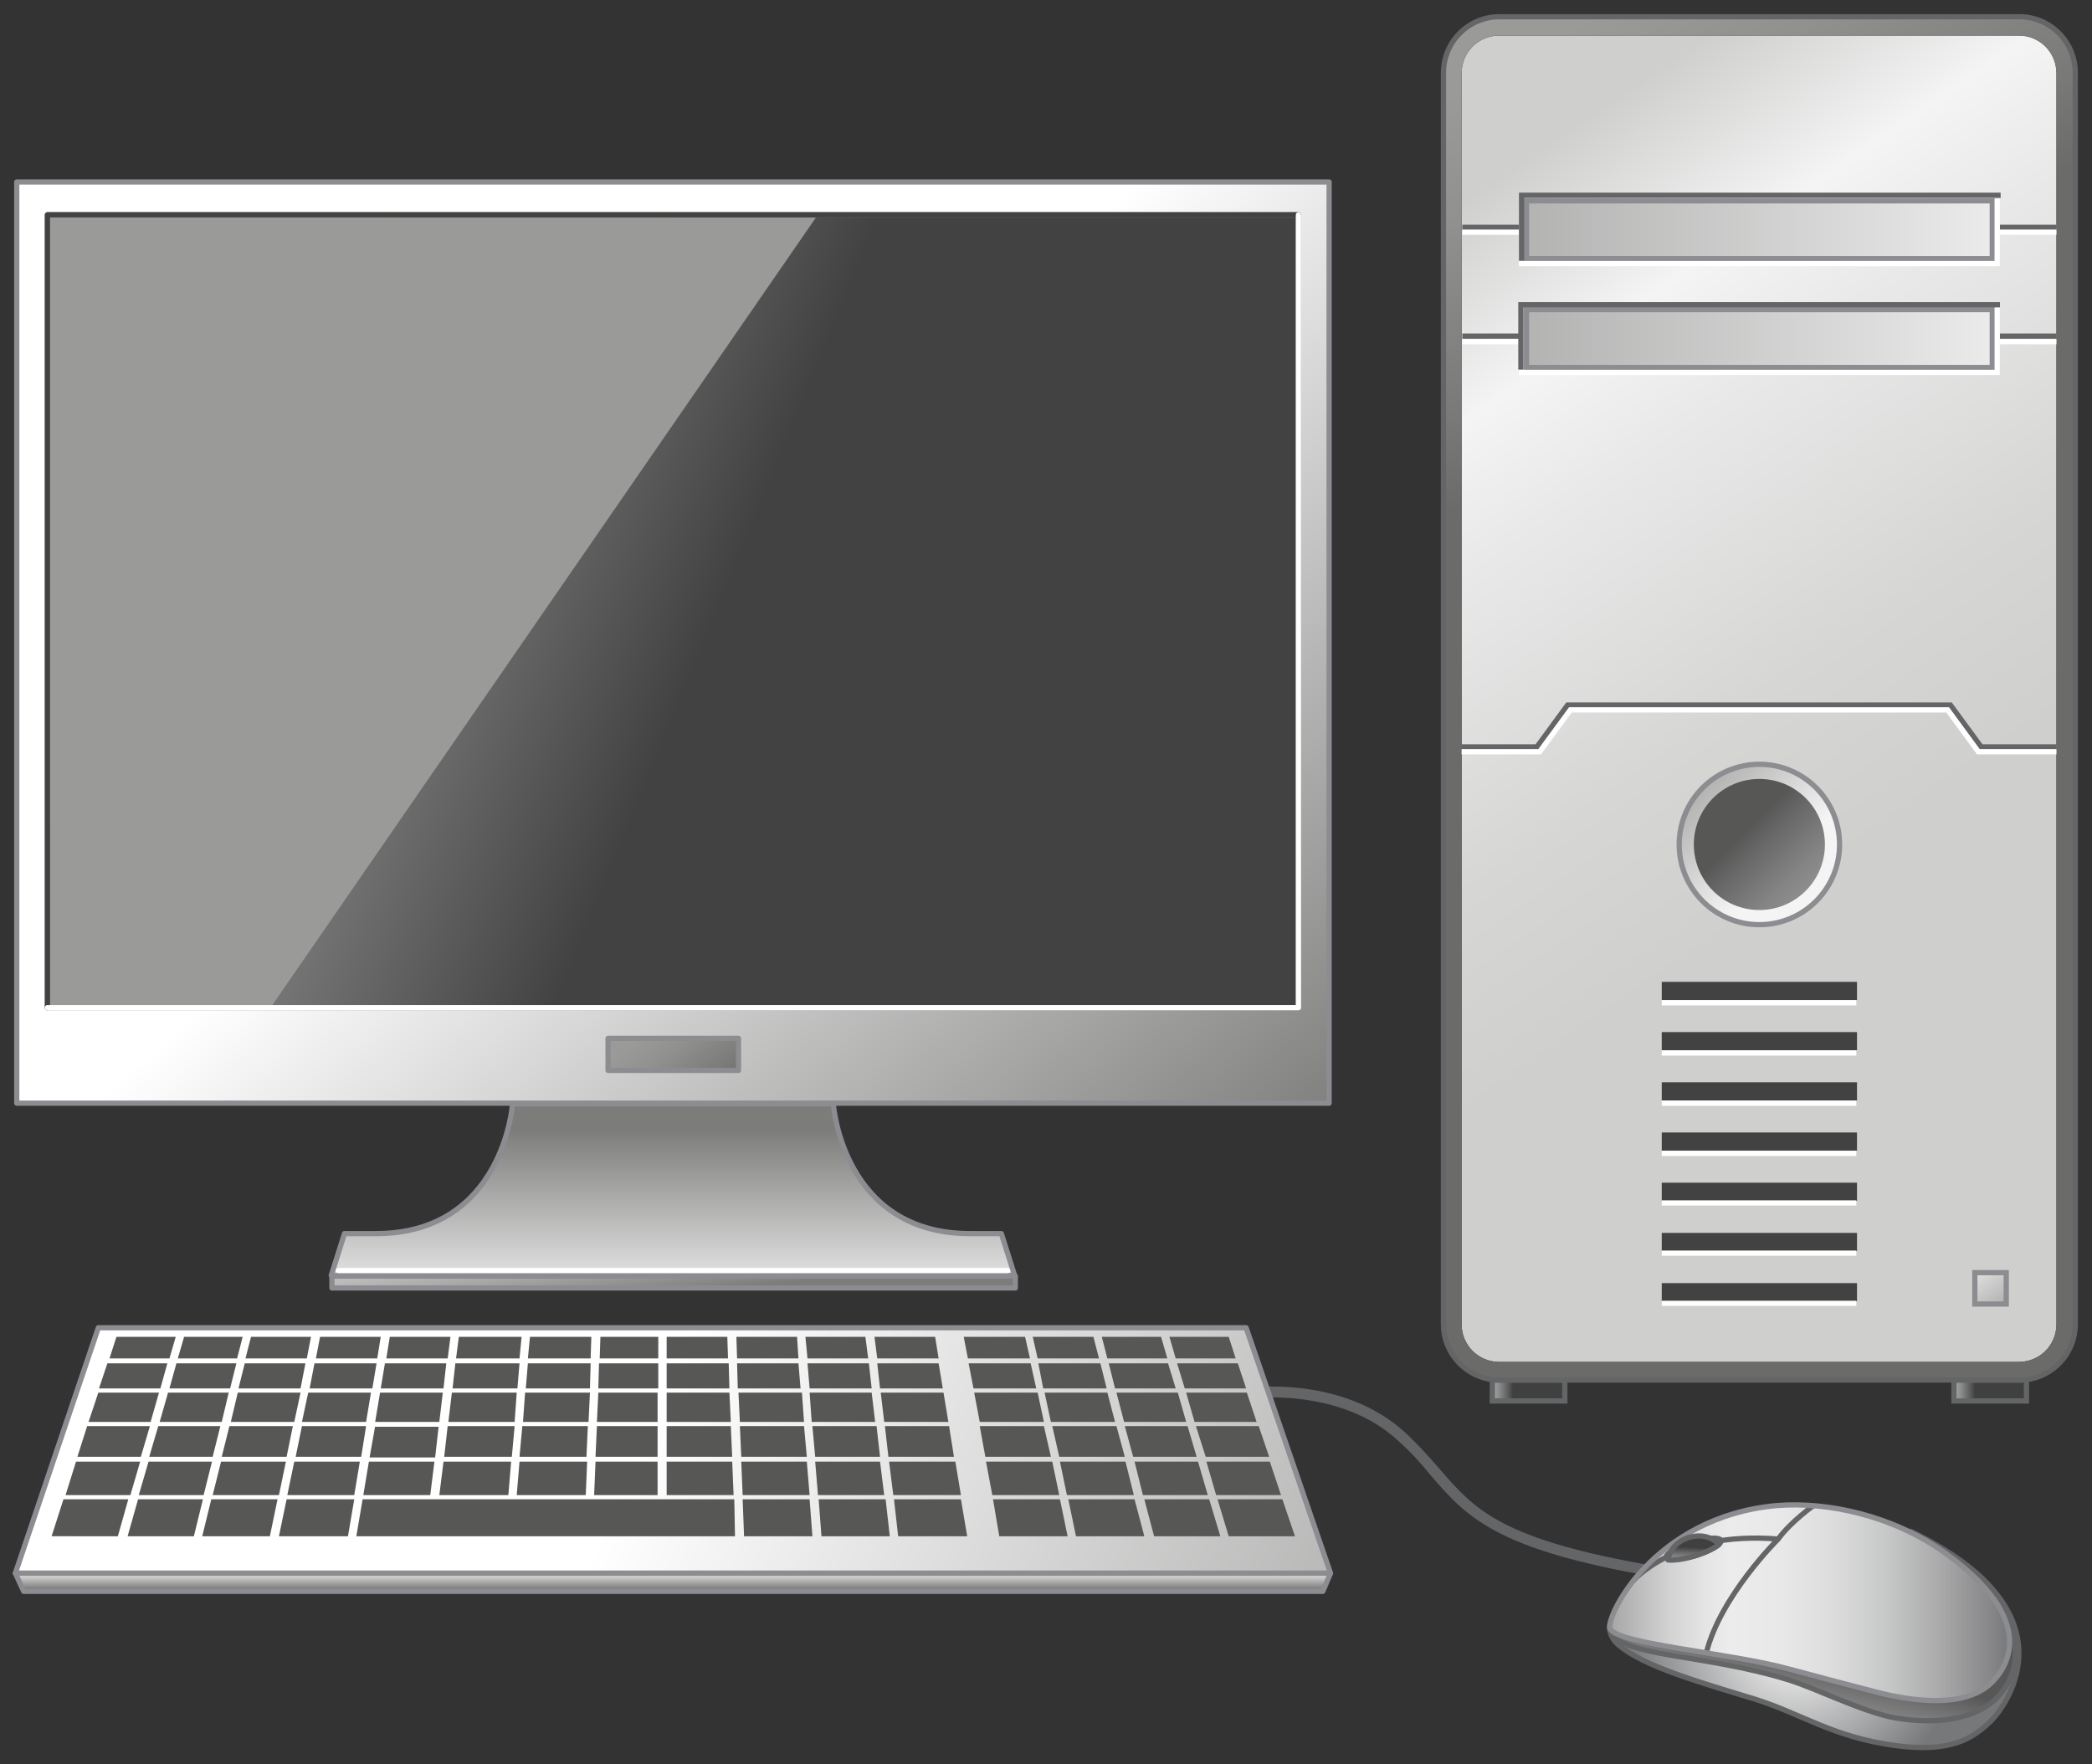 <?xml version="1.0" encoding="utf-8"?>

<!-- Copyright 2016 Siemens AG -->

<!-- Generator: Adobe Illustrator 16.0.4, SVG Export Plug-In . SVG Version: 6.00 Build 0)  -->
<!DOCTYPE svg PUBLIC "-//W3C//DTD SVG 1.1//EN" "http://www.w3.org/Graphics/SVG/1.1/DTD/svg11.dtd">
<svg version="1.1" id="PC_Hardware_Desktopsystem" xmlns="http://www.w3.org/2000/svg" xmlns:xlink="http://www.w3.org/1999/xlink"
	 x="0px" y="0px" width="300px" height="253px" viewBox="0 0 300 253" enable-background="new 0 0 300 253" xml:space="preserve">
<rect x="0" y="0" width="300" height="253" fill="#333333" stroke="none"/>
<g id="Mouse">
	<path id="Cable" fill="#646567" d="M237.2,226.1c-22.8-3.9-26.9-8.6-32-14.5c-1.3-1.6-2.7-3.2-4.6-4.9c-8.6-8.1-22.1-6.1-22.2-6.1
		l-0.2-1.5c0.6-0.1,14.3-2.1,23.5,6.5c1.9,1.8,3.3,3.4,4.7,5c5.1,5.9,8.8,10.2,31.1,14L237.2,226.1z"/>
	<radialGradient id="Lower_Case_1_" cx="257.343" cy="234.925" r="23.959" gradientUnits="userSpaceOnUse">
		<stop  offset="0" style="stop-color:#FFFFFF"/>
		<stop  offset="1" style="stop-color:#77787A"/>
	</radialGradient>
	
		<path id="Lower_Case" fill="url(#Lower_Case_1_)" stroke="#646567" stroke-width="0.75" stroke-linecap="round" stroke-linejoin="round" stroke-miterlimit="10" d="
		M274,219.6c1.7,0.8,3.3,1.8,4.8,2.9c11,7.9,10.7,14.5,7,18.5c-4.5,4.9-14.9,2-16.9,1.5s-8.5-2.2-12.5-3.3
		c-8.5-2.3-24.1-3.5-25.4-5.7c-0.1-0.2-0.1-0.5,0-0.9l0,0c0,0-0.7,1.7,1,3.2c3.5,3.1,11.6,5.4,19.8,7.9c6.6,2.1,11.1,5.4,19.9,6.6
		c8.1,1.1,11.2-1,13.8-3.5C288,244.3,297.5,230.9,274,219.6z"/>
	<linearGradient id="Shape_Side_1_" gradientUnits="userSpaceOnUse" x1="254.785" y1="256.844" x2="259.452" y2="237.51">
		<stop  offset="0" style="stop-color:#575756"/>
		<stop  offset="1.586480e-02" style="stop-color:#5D5C5C"/>
		<stop  offset="0.117" style="stop-color:#797878"/>
		<stop  offset="0.218" style="stop-color:#8D8D8C"/>
		<stop  offset="0.319" style="stop-color:#999998"/>
		<stop  offset="0.418" style="stop-color:#9D9D9C"/>
		<stop  offset="0.54" style="stop-color:#979696"/>
		<stop  offset="0.712" style="stop-color:#848484"/>
		<stop  offset="0.913" style="stop-color:#676666"/>
		<stop  offset="1" style="stop-color:#575756"/>
	</linearGradient>
	
		<path id="Shape_Side" fill="url(#Shape_Side_1_)" stroke="#646567" stroke-width="0.75" stroke-linecap="round" stroke-linejoin="round" stroke-miterlimit="10" d="
		M230.9,233.9c1.9,3.8,13.3,3.2,25.6,7c4.1,1.3,9.1,3.9,14.1,5.2c2,0.5,11.6,2.2,16.2-3.1c2.6-3,3.3-7.4-0.1-12.6
		c2.5,4.3,1.5,8-0.9,10.5c-4.5,4.9-14.9,2-16.9,1.5s-8.5-2.2-12.5-3.3c-8.5-2.3-24.1-3.5-25.4-5.7c-0.1-0.2-0.1-0.5,0-0.9l0,0
		c0,0-0.2,0.4-0.2,1C230.8,233.8,230.9,233.9,230.9,233.9z"/>
	<linearGradient id="Shape_Top_1_" gradientUnits="userSpaceOnUse" x1="230.879" y1="229.718" x2="288.141" y2="229.718">
		<stop  offset="0" style="stop-color:#A5A5A5"/>
		<stop  offset="4.758149e-02" style="stop-color:#B5B5B5"/>
		<stop  offset="0.151" style="stop-color:#D3D3D3"/>
		<stop  offset="0.239" style="stop-color:#E5E5E5"/>
		<stop  offset="0.302" style="stop-color:#ECECEC"/>
		<stop  offset="0.43" style="stop-color:#E8E8E8"/>
		<stop  offset="0.56" style="stop-color:#DCDCDC"/>
		<stop  offset="0.69" style="stop-color:#C7C8C8"/>
		<stop  offset="0.821" style="stop-color:#ABABAC"/>
		<stop  offset="0.952" style="stop-color:#878789"/>
		<stop  offset="1" style="stop-color:#77787A"/>
	</linearGradient>
	<path id="Shape_Top" fill="url(#Shape_Top_1_)" d="M256.4,239.3c4.1,1.1,10.5,2.8,12.5,3.3s12.4,3.3,16.9-1.5
		c3.8-4,4.1-10.6-7-18.5c-7.3-5.2-16.6-7.3-24-6.7c-17.8,1.6-24.7,16.2-23.9,17.7C232.2,235.8,247.9,237,256.4,239.3z"/>
	<path id="Devider_Lines_Buttons" fill="none" stroke="#646567" stroke-width="0.75" stroke-miterlimit="10" d="M244.7,237
		c2-8.1,10.3-16.3,10.3-16.3c1.8-2.5,5.2-4.9,5.2-4.9 M255,220.7c-14.9-1.2-20.9,6.1-20.9,6.1"/>
	<path id="Outline_Top" fill="none" stroke="#8C8C91" stroke-width="0.75" stroke-miterlimit="10" d="M256.4,239.3
		c4.1,1.1,10.5,2.8,12.5,3.3s12.4,3.3,16.9-1.5c3.8-4,4.1-10.6-7-18.5c-7.3-5.2-16.6-7.3-24-6.7c-17.8,1.6-24.7,16.2-23.9,17.7
		C232.2,235.8,247.9,237,256.4,239.3z"/>
	
		<ellipse id="Scroll_Wheel_Port" transform="matrix(0.955 -0.296 0.296 0.955 -54.865 81.814)" fill="#424242" stroke="#646567" stroke-width="0.75" stroke-miterlimit="10" cx="242.9" cy="222.2" rx="4.1" ry="1"/>
	<linearGradient id="Scroll_Wheel_1_" gradientUnits="userSpaceOnUse" x1="242.606" y1="230.665" x2="242.918" y2="221.915">
		<stop  offset="0" style="stop-color:#A5A5A5"/>
		<stop  offset="4.758149e-02" style="stop-color:#B5B5B5"/>
		<stop  offset="0.151" style="stop-color:#D3D3D3"/>
		<stop  offset="0.239" style="stop-color:#E5E5E5"/>
		<stop  offset="0.302" style="stop-color:#ECECEC"/>
		<stop  offset="0.407" style="stop-color:#E8E8E8"/>
		<stop  offset="0.514" style="stop-color:#DCDCDC"/>
		<stop  offset="0.621" style="stop-color:#C7C7C7"/>
		<stop  offset="0.729" style="stop-color:#ABABAB"/>
		<stop  offset="0.838" style="stop-color:#868686"/>
		<stop  offset="0.945" style="stop-color:#5A5A5A"/>
		<stop  offset="1" style="stop-color:#404040"/>
	</linearGradient>
	
		<path id="Scroll_Wheel" fill="url(#Scroll_Wheel_1_)" stroke="#646567" stroke-width="0.75" stroke-linecap="round" stroke-linejoin="round" stroke-miterlimit="10" d="
		M246.5,221.5c-0.6,0.5-1.8,1.1-3.4,1.6c-1.7,0.5-3.2,0.7-3.9,0.6c0,0,0.2-2.3,2.9-3.2C245.1,219.6,246.5,221.5,246.5,221.5z"/>
</g>
<g id="Computer">
	<linearGradient id="Footing_Right_1_" gradientUnits="userSpaceOnUse" x1="271.956" y1="199.418" x2="283.206" y2="199.418">
		<stop  offset="0" style="stop-color:#A5A5A5"/>
		<stop  offset="4.758149e-02" style="stop-color:#B5B5B5"/>
		<stop  offset="0.151" style="stop-color:#D3D3D3"/>
		<stop  offset="0.239" style="stop-color:#E5E5E5"/>
		<stop  offset="0.302" style="stop-color:#ECECEC"/>
		<stop  offset="0.407" style="stop-color:#E8E8E8"/>
		<stop  offset="0.514" style="stop-color:#DCDCDC"/>
		<stop  offset="0.621" style="stop-color:#C7C7C7"/>
		<stop  offset="0.729" style="stop-color:#ABABAB"/>
		<stop  offset="0.838" style="stop-color:#868686"/>
		<stop  offset="0.945" style="stop-color:#5A5A5A"/>
		<stop  offset="1" style="stop-color:#404040"/>
	</linearGradient>
	
		<rect id="Footing_Right" x="280.2" y="197.9" fill="url(#Footing_Right_1_)" stroke="#646567" stroke-width="0.75" stroke-miterlimit="10" width="10.4" height="3"/>
	<linearGradient id="Footing_Left_1_" gradientUnits="userSpaceOnUse" x1="205.708" y1="199.418" x2="216.958" y2="199.418">
		<stop  offset="0" style="stop-color:#A5A5A5"/>
		<stop  offset="4.758149e-02" style="stop-color:#B5B5B5"/>
		<stop  offset="0.151" style="stop-color:#D3D3D3"/>
		<stop  offset="0.239" style="stop-color:#E5E5E5"/>
		<stop  offset="0.302" style="stop-color:#ECECEC"/>
		<stop  offset="0.407" style="stop-color:#E8E8E8"/>
		<stop  offset="0.514" style="stop-color:#DCDCDC"/>
		<stop  offset="0.621" style="stop-color:#C7C7C7"/>
		<stop  offset="0.729" style="stop-color:#ABABAB"/>
		<stop  offset="0.838" style="stop-color:#868686"/>
		<stop  offset="0.945" style="stop-color:#5A5A5A"/>
		<stop  offset="1" style="stop-color:#404040"/>
	</linearGradient>
	
		<rect id="Footing_Left" x="214" y="197.9" fill="url(#Footing_Left_1_)" stroke="#646567" stroke-width="0.75" stroke-miterlimit="10" width="10.4" height="3"/>
	<linearGradient id="Shape_1_" gradientUnits="userSpaceOnUse" x1="205.638" y1="31.77" x2="266.971" y2="121.769">
		<stop  offset="0" style="stop-color:#CFCFCE"/>
		<stop  offset="0.24" style="stop-color:#F4F4F4"/>
		<stop  offset="0.399" style="stop-color:#E9E9E9"/>
		<stop  offset="0.757" style="stop-color:#D6D6D5"/>
		<stop  offset="1" style="stop-color:#CFCFCE"/>
	</linearGradient>
	<path id="Shape_3_" fill="url(#Shape_1_)" d="M215,195.3c-3,0-5.4-2.4-5.4-5.4V10.5c0-3,2.4-5.4,5.4-5.4h74.5c3,0,5.4,2.4,5.4,5.4
		v179.4c0,3-2.4,5.4-5.4,5.4H215z"/>
	<linearGradient id="Frame_2_" gradientUnits="userSpaceOnUse" x1="205.16" y1="15.165" x2="230.498" y2="60.85">
		<stop  offset="0" style="stop-color:#9A9A99"/>
		<stop  offset="0.295" style="stop-color:#919190"/>
		<stop  offset="0.777" style="stop-color:#797978"/>
		<stop  offset="1" style="stop-color:#6B6B6A"/>
	</linearGradient>
	<path id="Frame" fill="url(#Frame_2_)" d="M289.6,2.4H215c-4.4,0-8,3.6-8,8v179.5c0,4.4,3.6,8,8,8h74.6c4.4,0,8-3.6,8-8V10.4
		C297.6,6,294,2.4,289.6,2.4z M294.9,189.9c0,3-2.4,5.4-5.4,5.4H215c-3,0-5.4-2.4-5.4-5.4V10.5c0-3,2.4-5.4,5.4-5.4h74.5
		c3,0,5.4,2.4,5.4,5.4V189.9z"/>
	<path id="Outline_1_" fill="none" stroke="#646567" stroke-width="0.75" stroke-miterlimit="10" d="M289.6,2.4H215
		c-4.4,0-8,3.6-8,8v179.5c0,4.4,3.6,8,8,8h74.6c4.4,0,8-3.6,8-8V10.4C297.6,6,294,2.4,289.6,2.4z"/>
	<path id="Devider_Lines" fill="none" stroke="#646567" stroke-width="0.75" stroke-miterlimit="10" d="M209.7,32.6h8.1 M286.8,32.6
		h8.1 M209.7,48.2h8.1 M294.9,107.1h-10.8l-4.4-6h-54.9l-4.4,6h-10.8 M286.8,48.2h8.1"/>
	<linearGradient id="Drive_Below_1_" gradientUnits="userSpaceOnUse" x1="309.858" y1="48.531" x2="153.501" y2="48.531">
		<stop  offset="0" style="stop-color:#FFFFFF"/>
		<stop  offset="1" style="stop-color:#7C7C7B"/>
	</linearGradient>
	
		<rect id="Drive_Below" x="218.9" y="44.4" fill="url(#Drive_Below_1_)" stroke="#8C8C91" stroke-width="0.75" stroke-miterlimit="10" width="66.8" height="8.3"/>
	<linearGradient id="Drive_Top_1_" gradientUnits="userSpaceOnUse" x1="309.858" y1="32.9" x2="153.501" y2="32.9">
		<stop  offset="0" style="stop-color:#FFFFFF"/>
		<stop  offset="1" style="stop-color:#7C7C7B"/>
	</linearGradient>
	
		<rect id="Drive_Top" x="218.9" y="28.8" fill="url(#Drive_Top_1_)" stroke="#8C8C91" stroke-width="0.75" stroke-miterlimit="10" width="66.8" height="8.3"/>
	
		<linearGradient id="Frame_Loaudspeaker_1_" gradientUnits="userSpaceOnUse" x1="255.22" y1="123.987" x2="235.016" y2="103.783">
		<stop  offset="0" style="stop-color:#F4F4F4"/>
		<stop  offset="1" style="stop-color:#7C7C7B"/>
	</linearGradient>
	
		<circle id="Frame_Loaudspeaker" fill="url(#Frame_Loaudspeaker_1_)" stroke="#8C8C91" stroke-width="0.75" stroke-miterlimit="10" cx="252.3" cy="121.1" r="11.5"/>
	<linearGradient id="Loaudspeaker_1_" gradientUnits="userSpaceOnUse" x1="273.266" y1="142.033" x2="250.312" y2="119.079">
		<stop  offset="0" style="stop-color:#575756"/>
		<stop  offset="1.586480e-02" style="stop-color:#5D5C5C"/>
		<stop  offset="0.117" style="stop-color:#797878"/>
		<stop  offset="0.218" style="stop-color:#8D8D8C"/>
		<stop  offset="0.319" style="stop-color:#999998"/>
		<stop  offset="0.418" style="stop-color:#9D9D9C"/>
		<stop  offset="0.54" style="stop-color:#979696"/>
		<stop  offset="0.712" style="stop-color:#848484"/>
		<stop  offset="0.913" style="stop-color:#676666"/>
		<stop  offset="1" style="stop-color:#575756"/>
	</linearGradient>
	<circle id="Loaudspeaker" fill="url(#Loaudspeaker_1_)" cx="252.3" cy="121.1" r="9.4"/>
	<path id="Ventilation_Slots_1_" fill="#424242" d="M266.3,143.4h-28v-2.6h28V143.4z M266.3,150.6h-28V148h28V150.6z M266.3,157.8
		h-28v-2.6h28V157.8z M266.3,165h-28v-2.6h28V165z M266.3,172.2h-28v-2.6h28V172.2z M266.3,179.4h-28v-2.6h28V179.4z M266.3,186.6
		h-28v-2.6h28V186.6z"/>
	<path id="Reflection_Lines" fill="none" stroke="#FFFFFF" stroke-width="0.75" stroke-miterlimit="10" d="M286.4,28.5v9.3h-68.6
		 M209.7,33.3h8.1 M286.8,33.3h8.1 M217.8,53.4h68.6v-9.3 M209.7,49h8.1 M294.9,107.8h-11.2l-4.4-6h-54.1l-4.4,6h-11.2 M286.8,49
		h8.1 M238.3,143.8h27.9 M238.3,151h27.9 M238.3,158.2h27.9 M238.3,165.4h27.9 M238.3,172.5h27.9 M238.3,179.7h27.9 M238.3,186.9
		h27.9"/>
	<path id="Shadow_Drives" fill="none" stroke="#646567" stroke-width="0.75" stroke-miterlimit="10" d="M218.2,37.4V28h68.7
		 M286.8,43.7h-68.7V53"/>
	<linearGradient id="Power_Light_1_" gradientUnits="userSpaceOnUse" x1="282.188" y1="180.155" x2="291.221" y2="192.813">
		<stop  offset="0" style="stop-color:#F4F4F4"/>
		<stop  offset="1" style="stop-color:#7C7C7B"/>
	</linearGradient>
	
		<rect id="Power_Light" x="283.2" y="182.5" fill="url(#Power_Light_1_)" stroke="#8C8C91" stroke-width="0.75" stroke-miterlimit="10" width="4.5" height="4.5"/>
</g>
<g id="Keyboard_1_">
	<linearGradient id="Shape_Case_1_" gradientUnits="userSpaceOnUse" x1="91.16" y1="208.29" x2="260.16" y2="279.29">
		<stop  offset="0" style="stop-color:#FFFFFF"/>
		<stop  offset="1" style="stop-color:#7C7C7B"/>
	</linearGradient>
	
		<polygon id="Shape_Case_2_" fill="url(#Shape_Case_1_)" stroke="#8C8C91" stroke-width="0.75" stroke-linecap="round" stroke-linejoin="round" stroke-miterlimit="10" points="
		2.2,225.6 14.1,190.4 178.7,190.4 190.8,225.6 	"/>
	<linearGradient id="Case_Front_1_" gradientUnits="userSpaceOnUse" x1="96.526" y1="225.068" x2="96.526" y2="227.85">
		<stop  offset="0" style="stop-color:#FFFFFF"/>
		<stop  offset="1" style="stop-color:#7C7C7B"/>
	</linearGradient>
	
		<polygon id="Case_Front_2_" fill="url(#Case_Front_1_)" stroke="#8C8C91" stroke-width="0.75" stroke-linecap="round" stroke-linejoin="round" stroke-miterlimit="10" points="
		189.7,228.2 3.4,228.2 2.2,225.6 190.8,225.6 	"/>
	<path id="Keypad_1_" fill="#575756" d="M29.1,215l-1.3,5.3h-9.5l1.5-5.3H29.1z M21.3,209.6l-1.4,4.8h9.3l1.2-4.8H21.3z M22.7,204.5
		l-1.3,4.4h9.1l1.1-4.4H22.7z M24.1,199.7l-1.2,4.2h8.9l1-4.2H24.1z M34,194.8l0.8-3.1h-8.4l-0.9,3.1H34z M25.3,195.5l-1,3.6H33
		l0.9-3.6H25.3z M18.4,215l-1.5,5.3H7.4l1.7-5.3H18.4z M10.9,209.6l-1.5,4.8h9.3l1.4-4.8H10.9z M12.5,204.5l-1.4,4.4h9.1l1.3-4.4
		H12.5z M14.1,199.7l-1.4,4.2h8.9l1.2-4.2H14.1z M24.3,194.8l0.9-3.1h-8.5l-1,3.1H24.3z M15.4,195.5l-1.2,3.6H23l1-3.6H15.4z
		 M30.3,215l-1.3,5.3h9.7l1.1-5.3H30.3z M31.7,209.6l-1.2,4.8H40l1-4.8H31.7z M32.9,204.5l-1.1,4.4h9.3l0.9-4.4H32.9z M34.1,199.7
		l-1,4.2h9.1l0.9-4.2H34.1z M44,194.8l0.6-3.1H36l-0.8,3.1H44z M35.1,195.5l-0.9,3.6h8.9l0.7-3.6H35.1z M41.1,215l-1.1,5.3h9.9
		l0.9-5.3H41.1z M42.2,209.6l-1,4.8h9.6l0.8-4.8H42.2z M43.3,204.5l-0.9,4.4h9.4l0.7-4.4H43.3z M44.2,199.7l-0.9,4.2h9.2l0.7-4.2
		H44.2z M54.1,194.8l0.5-3.1h-8.7l-0.6,3.1H54.1z M45.1,195.5l-0.7,3.6h9l0.6-3.6H45.1z M52.9,209.6l-0.8,4.8h9.6l0.6-4.8H52.9z
		 M53.8,204.5L53,209h9.4l0.5-4.4H53.8z M54.5,199.7l-0.7,4.2H63l0.5-4.2H54.5z M64.2,194.8l0.4-3.1h-8.7l-0.5,3.1H64.2z
		 M55.2,195.5l-0.6,3.6h9l0.4-3.6H55.2z M63.6,209.6l-0.6,4.8h9.9l0.4-4.8H63.6z M64.2,204.5l-0.5,4.4h9.7l0.4-4.4H64.2z
		 M64.8,199.7l-0.5,4.2h9.5l0.3-4.2H64.8z M74.5,194.8l0.3-3.1h-9l-0.4,3.1H74.5z M65.3,195.5l-0.4,3.6h9.3l0.3-3.6H65.3z
		 M74.5,209.6l-0.4,4.8H84l0.2-4.8H74.5z M74.9,204.5l-0.4,4.4h9.6l0.2-4.4H74.9z M75.3,199.7l-0.3,4.2h9.4l0.2-4.2H75.3z
		 M84.7,194.8l0.1-3.1H76l-0.3,3.1H84.7z M75.7,195.5l-0.3,3.6h9.2l0.1-3.6H75.7z M85.4,209.6l-0.2,4.8h9.1l0-4.8H85.4z M85.6,204.5
		l-0.2,4.4h8.9l0-4.4H85.6z M85.8,199.7l-0.2,4.2h8.7l0-4.2H85.8z M94.4,194.8l0-3.1h-8.3l-0.1,3.1H94.4z M85.9,195.5l-0.1,3.6h8.6
		l0-3.6H85.9z M95.6,209.6l0,4.8h9.6l-0.2-4.8H95.6z M95.6,204.5l0,4.4h9.4l-0.2-4.4H95.6z M95.6,199.7l0,4.2h9.2l-0.2-4.2H95.6z
		 M104.4,194.8l-0.1-3.1h-8.7l0,3.1H104.4z M95.6,195.5l0,3.6h9l-0.1-3.6H95.6z M106.3,209.6l0.2,4.8h9.6l-0.4-4.8H106.3z
		 M106.1,204.5l0.2,4.4h9.4l-0.4-4.4H106.1z M105.9,199.7l0.2,4.2h9.2l-0.3-4.2H105.9z M114.5,194.8l-0.2-3.1h-8.7l0.1,3.1H114.5z
		 M105.7,195.5l0.1,3.6h9l-0.3-3.6H105.7z M117.4,215l0.4,5.3h9.8l-0.6-5.3H117.4z M106.5,215l0.2,5.3h9.8l-0.4-5.3H106.5z
		 M105.3,215H52l-0.9,5.3h54.3L105.3,215z M116.9,209.6l0.4,4.8h9.5l-0.6-4.8H116.9z M116.5,204.5l0.4,4.4h9.3l-0.5-4.4H116.5z
		 M116.1,199.7l0.3,4.2h9.1l-0.5-4.2H116.1z M124.5,194.8l-0.4-3.1h-8.6l0.3,3.1H124.5z M115.8,195.5l0.3,3.6h8.9l-0.4-3.6H115.8z
		 M128.2,215l0.6,5.3h9.9l-0.9-5.3H128.2z M127.5,209.6l0.6,4.8h9.7l-0.8-4.8H127.5z M126.9,204.5l0.5,4.4h9.4l-0.7-4.4H126.9z
		 M126.3,199.7l0.5,4.2h9.2l-0.7-4.2H126.3z M134.6,194.8l-0.5-3.1h-8.7l0.4,3.1H134.6z M125.8,195.5l0.4,3.6h9l-0.6-3.6H125.8z
		 M153.2,215l1.1,5.3h9.8l-1.4-5.3H153.2z M152,209.6l1,4.8h9.6l-1.2-4.8H152z M150.9,204.5l1,4.4h9.4l-1.2-4.4H150.9z M149.8,199.7
		l0.9,4.2h9.2l-1.1-4.2H149.8z M157.6,194.8l-0.8-3.1h-8.7l0.7,3.1H157.6z M148.9,195.5l0.7,3.6h9.1l-0.9-3.6H148.9z M142.4,215
		l0.9,5.3h9.8L152,215H142.4z M141.4,209.6l0.9,4.8h9.6l-1-4.8H141.4z M140.5,204.5l0.8,4.4h9.4l-1-4.4H140.5z M139.7,199.7l0.8,4.2
		h9.2l-0.9-4.2H139.7z M147.7,194.8l-0.7-3.1h-8.8l0.6,3.1H147.7z M138.9,195.5l0.7,3.6h9l-0.8-3.6H138.9z M164.1,215l1.4,5.3h9.5
		l-1.6-5.3H164.1z M162.7,209.6l1.2,4.8h9.3l-1.4-4.8H162.7z M161.3,204.5l1.2,4.4h9.1l-1.3-4.4H161.3z M160.1,199.7l1.1,4.2h8.9
		l-1.2-4.2H160.1z M167.4,194.8l-0.9-3.1H158l0.8,3.1H167.4z M159,195.5l0.9,3.6h8.7l-1.1-3.6H159z M174.6,215l1.6,5.3h9.5l-1.8-5.3
		H174.6z M173,209.6l1.4,4.8h9.3l-1.6-4.8H173z M171.5,204.5l1.4,4.4h9.1l-1.5-4.4H171.5z M170.1,199.7l1.2,4.2h8.9l-1.4-4.2H170.1z
		 M177.2,194.8l-1-3.1h-8.5l0.9,3.1H177.2z M168.8,195.5l1.1,3.6h8.8l-1.2-3.6H168.8z"/>
</g>
<g id="Monitor">
	<linearGradient id="Base_Front_1_" gradientUnits="userSpaceOnUse" x1="95.433" y1="172.362" x2="96.717" y2="185.48">
		<stop  offset="0" style="stop-color:#FFFFFF"/>
		<stop  offset="1" style="stop-color:#7C7C7B"/>
	</linearGradient>
	
		<rect id="Base_Front" x="47.6" y="183" fill="url(#Base_Front_1_)" stroke="#8C8C91" stroke-width="0.75" stroke-linecap="round" stroke-linejoin="round" stroke-miterlimit="10" width="98" height="1.7"/>
	<linearGradient id="Base_1_" gradientUnits="userSpaceOnUse" x1="96.555" y1="189.301" x2="96.555" y2="161.963">
		<stop  offset="0" style="stop-color:#FFFFFF"/>
		<stop  offset="1" style="stop-color:#7C7C7B"/>
	</linearGradient>
	
		<path id="Base" fill="url(#Base_1_)" stroke="#8C8C91" stroke-width="0.75" stroke-linecap="round" stroke-linejoin="round" stroke-miterlimit="10" d="
		M73.5,158.3c0,0-1.3,18.6-19.6,18.6c-2.6,0-1.1,0-4.5,0l-1.9,6h98l-1.9-6c-3.4,0-1.9,0-4.5,0c-18.3,0-19.6-18.6-19.6-18.6H73.5z"/>
	
		<line id="Reflection_Line_Base" fill="none" stroke="#FFFFFF" stroke-width="0.75" stroke-linecap="round" stroke-linejoin="round" stroke-miterlimit="10" x1="48.5" y1="182.2" x2="144.5" y2="182.2"/>
	<linearGradient id="Frame_3_" gradientUnits="userSpaceOnUse" x1="92.918" y1="88.107" x2="173.726" y2="179.536">
		<stop  offset="0" style="stop-color:#FFFFFF"/>
		<stop  offset="1" style="stop-color:#7C7C7B"/>
	</linearGradient>
	
		<rect id="Frame_1_" x="2.4" y="26.1" fill="url(#Frame_3_)" stroke="#8C8C91" stroke-width="0.75" stroke-linecap="round" stroke-linejoin="round" stroke-miterlimit="10" width="188.2" height="132.1"/>
	<linearGradient id="Screen_2_" gradientUnits="userSpaceOnUse" x1="-27.147" y1="37.005" x2="102.027" y2="89.94">
		<stop  offset="0" style="stop-color:#FFFFFF"/>
		<stop  offset="1" style="stop-color:#424242"/>
	</linearGradient>
	
		<rect id="Screen_1_" x="6.8" y="30.8" fill="url(#Screen_2_)" stroke="#8C8C91" stroke-width="0.75" stroke-linecap="round" stroke-linejoin="round" stroke-miterlimit="10" width="179.4" height="113.7"/>
	<polygon id="Refection_Monitor_1_" fill="#9A9A99" points="39,144.2 7.2,144.2 7.2,31.2 117,31.2 	"/>
	<linearGradient id="Company_Sign_1_" gradientUnits="userSpaceOnUse" x1="93.586" y1="147.334" x2="102.004" y2="158.527">
		<stop  offset="0" style="stop-color:#9A9A99"/>
		<stop  offset="0.295" style="stop-color:#919190"/>
		<stop  offset="0.777" style="stop-color:#797978"/>
		<stop  offset="1" style="stop-color:#6B6B6A"/>
	</linearGradient>
	
		<rect id="Company_Sign_2_" x="87.2" y="148.9" fill="url(#Company_Sign_1_)" stroke="#8C8C91" stroke-width="0.75" stroke-linecap="round" stroke-linejoin="round" stroke-miterlimit="10" width="18.7" height="4.6"/>
	
		<polyline id="Shadow_1_" fill="none" stroke="#424242" stroke-width="0.75" stroke-linecap="round" stroke-linejoin="round" stroke-miterlimit="10" points="
		6.8,144.5 6.8,30.8 186.2,30.8 	"/>
	
		<polyline id="Refection_Line_1_" fill="none" stroke="#FFFFFF" stroke-width="0.75" stroke-linecap="round" stroke-linejoin="round" stroke-miterlimit="10" points="
		186.2,30.8 186.2,144.5 6.8,144.5 	"/>
</g>
</svg>
